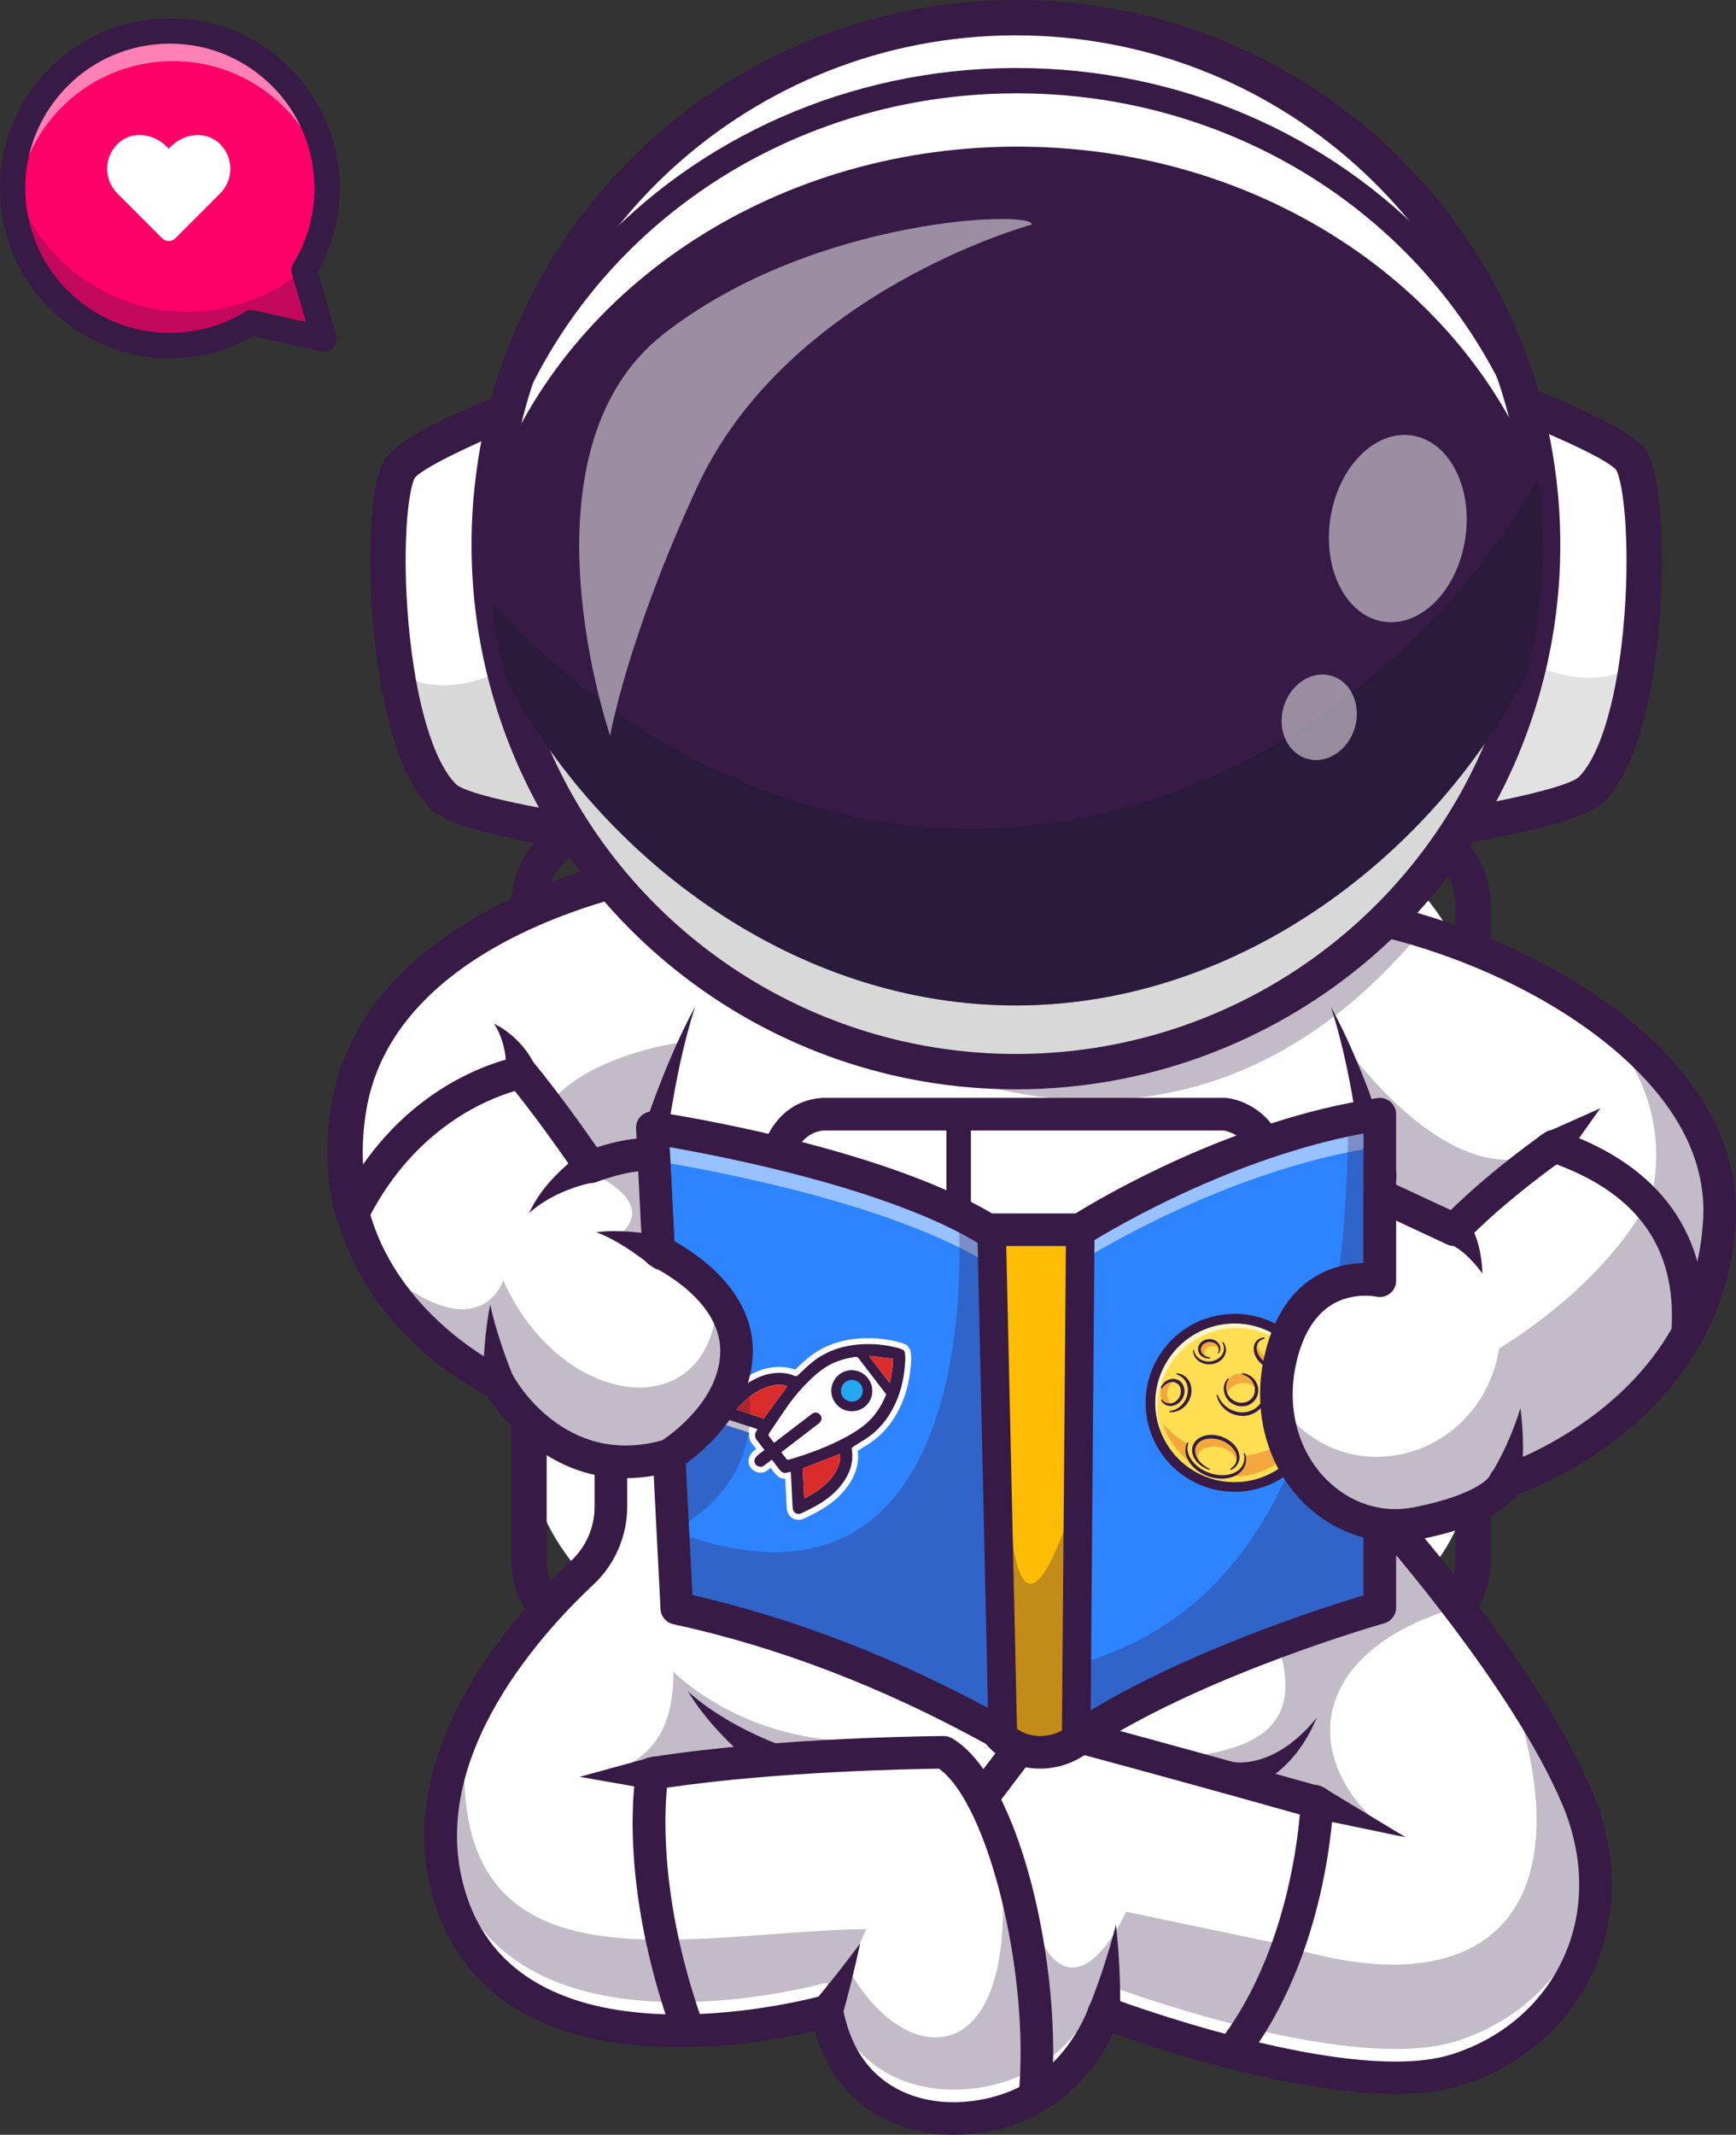 <?xml version="1.0" encoding="UTF-8"?><svg id="Layer_1" xmlns="http://www.w3.org/2000/svg" viewBox="0 0 1000 1229.07"><rect x="0" y="0" width="1000" height="1229.07" fill="#333333" stroke="none"/><defs><style>.cls-1{opacity:.7;}.cls-2{fill:#ffde52;}.cls-2,.cls-3,.cls-4,.cls-5,.cls-6,.cls-7,.cls-8,.cls-9,.cls-10,.cls-11,.cls-12,.cls-13,.cls-14{stroke-width:0px;}.cls-15{opacity:.5;}.cls-3{fill:#febc04;}.cls-16{opacity:.35;}.cls-4{fill:#ff0068;}.cls-5{fill:#371a45;}.cls-6{fill:#db2c2c;}.cls-7{fill:#fff;}.cls-17{opacity:.3;}.cls-8{fill:#e2e2e2;}.cls-9{fill:#2e83ff;}.cls-10{fill:#22a7f0;}.cls-11{fill:#111a28;}.cls-12{fill:#99a4c4;}.cls-13{fill:#d8d8d8;}.cls-14{fill:#f2a83d;}</style></defs><rect class="cls-7" x="304.75" y="476.36" width="543.71" height="466.41" rx="107.25" ry="107.25"/><path class="cls-5" d="M804.04,952.94h-454.86c-30.11,0-54.6-24.5-54.6-54.6v-377.56c0-30.11,24.49-54.6,54.6-54.6h454.86c30.11,0,54.6,24.49,54.6,54.6v377.56c0,30.11-24.49,54.6-54.6,54.6ZM349.17,486.53c-18.88,0-34.25,15.36-34.25,34.25v377.56c0,18.88,15.36,34.25,34.25,34.25h454.86c18.88,0,34.25-15.36,34.25-34.25v-377.56c0-18.88-15.36-34.25-34.25-34.25h-454.86Z"/><path class="cls-7" d="M839.43,1191.61c-63.39,20.35-203.47-32.87-203.47-32.87,0,0-12.11,38.34-50.66,54-38.55,15.66-97.24,7.82-108.98-54.77,0,0-172.93,49.3-214.41-57.92-14.53-37.54-7.84-74.42,7.02-106.49,17.98-38.97,47.99-70.83,66.56-88.18,10.52-9.81,16.41-23.57,16.41-37.94v-35.61l450.05,46.39s33.71,38.1,65.08,84.07v.02c16.11,23.57,31.58,49.18,41.55,72.78,29.46,69.66-5.75,136.17-69.14,156.52Z"/><path class="cls-5" d="M549.78,1229.07c-15.27,0-30.09-3.44-42.57-10.25-18.55-10.13-31.5-27.1-37.84-49.42-15.67,3.64-48.67,10.03-84.91,9.2-67.46-1.5-112.87-27.49-131.31-75.16-34.36-88.82,41.66-172.9,75.93-204.93,8.54-7.97,13.43-19.3,13.43-31.06v-35.62c0-5.19,4.2-9.39,9.39-9.39s9.39,4.2,9.39,9.39v35.62c0,16.95-7.07,33.28-19.39,44.79-31.49,29.42-101.46,106.29-71.24,184.42,37.95,98.08,201.44,52.74,203.09,52.27,2.54-.72,5.27-.35,7.51,1.04,2.25,1.39,3.8,3.66,4.29,6.26,4.07,21.7,14.38,37.21,30.65,46.1,21.93,11.98,48.25,8.74,65.55,1.71,33.78-13.72,45.15-47.82,45.26-48.16.79-2.45,2.56-4.48,4.88-5.59,2.32-1.11,5-1.24,7.4-.33,1.15.44,98.27,36.96,164.39,36.97,12.31,0,23.53-1.26,32.87-4.26,29.2-9.37,51.96-29.08,64.07-55.49,12.31-26.84,12.06-58.24-.71-88.42-28.52-67.41-104.25-153.46-105.01-154.32-3.44-3.89-3.07-9.82.81-13.26,3.88-3.43,9.82-3.07,13.25.81,3.19,3.61,78.52,89.2,108.24,159.45,14.85,35.09,15.02,71.87.49,103.56-14.34,31.26-41.12,54.54-75.4,65.55-57.19,18.35-169.07-18.52-201.1-29.9-6.41,13.47-21.85,38.4-52.37,50.79-12.54,5.09-25.96,7.62-39.06,7.62Z"/><path class="cls-5" d="M709.43,1191.05c-2.02,0-4.05-.65-5.77-1.99-4.09-3.19-4.82-9.09-1.63-13.18,36.5-46.8,44.89-110,46.73-131.19-78.49-22.06-130.75-36.01-147.78-40.51l-27.75,36.5c-3.14,4.13-9.03,4.93-13.16,1.79-4.13-3.14-4.93-9.03-1.79-13.16l31.55-41.5c2.29-3.02,6.17-4.37,9.85-3.4.59.15,60.46,15.8,161.51,44.26,4.15,1.17,6.97,5.01,6.84,9.32-.11,3.56-3.18,87.88-51.18,149.44-1.85,2.37-4.62,3.62-7.41,3.62Z"/><path class="cls-5" d="M762.07,1028.98l47.62,28.82-54.5-11.34c-5.15-1.07-8.46-6.12-7.39-11.27,1.07-5.15,6.12-8.46,11.27-7.39,1.07.22,2.1.64,2.99,1.18Z"/><path class="cls-7" d="M990.46,702.52c-1.03,18.71-5.07,35.38-11.13,50.1-2.16,5.24-4.55,10.24-7.18,15l-684.86-38.03-83.98-31.18c-4.67-17.54-6.15-37.61-2.44-60.34,18.01-110.6,174.9-136.19,174.9-136.19l341.54,20.8c50.64-5.54,130.79,15.38,191.22,54.37t.05.02c48.76,31.48,84.68,74.75,81.89,125.44Z"/><path class="cls-5" d="M972.77,768.76l-.69-.04-685.03-38.04-.15-.06-84.51-31.37-.15-.55c-5.1-19.13-5.93-39.59-2.46-60.79,9.38-57.6,56.73-91.81,94.8-110.38,41.14-20.06,80.61-26.65,81-26.72l.12-.02h.12s341.54,20.81,341.54,20.81c52.95-5.81,133.53,17.06,191.51,54.39h0l.27.17c55.64,35.92,84.9,80.82,82.39,126.42-.98,17.79-4.75,34.77-11.21,50.45-2.16,5.25-4.6,10.33-7.24,15.12l-.33.6ZM287.51,728.51l684.01,37.99c2.47-4.54,4.76-9.34,6.8-14.29,6.36-15.46,10.08-32.2,11.05-49.74l1.09.06-1.09-.06c2.46-44.7-26.34-88.83-81.12-124.28h-.13l-.27-.25c-57.61-37.15-137.68-59.93-190.42-54.15l-341.6-20.79c-2.42.41-40.58,7.14-80.32,26.53-37.59,18.34-84.33,52.09-93.56,108.74-3.38,20.7-2.61,40.66,2.28,59.33l83.29,30.92Z"/><g class="cls-17"><path class="cls-5" d="M471.51,581.85s190.94,142.22,347.52-45.81l-38.28-14.23"/></g><path class="cls-5" d="M363.02,674.14c2.45-8.35,5.06-16.34,7.8-24.41,2.75-8.04,5.64-16.01,8.68-23.92,3.06-7.91,6.31-15.73,9.72-23.46,3.48-7.71,7.18-15.31,11.19-22.7-5.17,16.01-8.84,32.32-11.88,48.72-1.49,8.21-2.84,16.43-4.02,24.67-1.17,8.21-2.25,16.55-3.05,24.63v.06c-.52,5.18-5.14,8.97-10.32,8.46-5.19-.51-8.97-5.13-8.46-10.32.06-.58.18-1.19.34-1.73Z"/><path class="cls-5" d="M785.6,677.67c-.8-8.08-1.87-16.42-3.05-24.63-1.19-8.24-2.53-16.46-4.02-24.67-3.04-16.4-6.71-32.71-11.88-48.72,4.01,7.39,7.72,14.98,11.19,22.7,3.42,7.73,6.67,15.56,9.72,23.46,3.04,7.91,5.93,15.89,8.68,23.92,2.75,8.07,5.35,16.06,7.8,24.41,1.47,5-1.4,10.24-6.4,11.71-5,1.47-10.24-1.4-11.71-6.4-.16-.56-.27-1.12-.33-1.67v-.11Z"/><path class="cls-5" d="M732.54,694.48c-.27,0-.54-.01-.81-.03-5.17-.44-9-4.99-8.55-10.16,2.39-27.88-13.84-32.65-18.27-33.42h-230.51c-19.56,1.9-19.97,29.37-19.98,30.55-.03,5.16-4.23,9.34-9.39,9.34h-.03c-5.17-.02-9.36-4.2-9.36-9.37,0-15.99,7.86-46.86,37.59-49.27.25-.02.51-.03.76-.03h231.64c.36,0,.72.02,1.07.06,13.63,1.57,38.54,14.83,35.2,53.75-.42,4.89-4.52,8.59-9.35,8.59Z"/><path class="cls-5" d="M972.14,777.02c-1.53,0-3.08-.37-4.52-1.16-4.54-2.5-6.2-8.21-3.7-12.75,10.17-18.49,15.94-39.05,17.16-61.1,1.73-31.24-12.45-61.35-42.13-89.48-59.2-56.1-161.88-86.91-220.63-80.5-5.18.56-9.79-3.16-10.36-8.31-.56-5.16,3.16-9.79,8.31-10.36,62.94-6.88,172.61,25.85,235.59,85.54,33.39,31.65,49.98,67.66,47.96,104.15-1.38,24.89-7.93,48.13-19.46,69.11-1.71,3.11-4.92,4.87-8.24,4.87Z"/><path class="cls-9" d="M794.83,641.48v284.07s-98.74,27.77-166.78,70.29l-1.48.92c-2.07,2.18-4.3,4.04-6.64,5.61-15.4,10.4-35.68,8.17-45.78-5.61-59.68-33.1-121.05-57.12-184.29-70.83l-2.02-39.56-.23-4.67-2.28-44.86-9.56-187.53s117.31,17.3,184.86,53.97c2.84,1.53,5.59,3.12,8.24,4.72h53.41s71.91-46.25,154.41-63.27c6.01-1.24,12.07-2.35,18.15-3.24Z"/><g class="cls-15"><path class="cls-7" d="M776.68,646.79c-82.5,17.02-154.41,63.27-154.41,63.27h-53.41c-2.65-1.6-5.4-3.19-8.24-4.72-67.54-36.67-184.86-53.97-184.86-53.97l.86,16.94c14.01,2.18,120.3,19.53,183.3,53.74,2.84,1.53,5.59,3.12,8.24,4.72h53.41s71.91-46.25,154.41-63.27c6.01-1.24,12.07-2.35,18.15-3.24v267.57c.45-.13.69-.2.69-.2v-284.07c-6.08.89-12.14,2-18.15,3.24Z"/></g><path class="cls-12" d="M756.58,812.67c-.19,1.78-.5,3.56-.91,5.32-.94,4.06-2.46,8.05-4.58,11.88-12.26,22.06-40.08,30.01-62.14,17.75-17.57-9.76-26.18-29.39-22.78-48.12.87-4.79,2.53-9.53,5.03-14.02,1.17-2.09,2.47-4.06,3.9-5.9,3.35-4.31,7.37-7.89,11.83-10.67,1.02-.64,2.07-1.24,3.14-1.79,5.74-2.98,12.07-4.72,18.54-5.08.06,0,.12,0,.17,0,.4-.02.79-.04,1.19-.05.79-.02,1.58-.02,2.37,0,5.37.14,10.76,1.22,15.95,3.33,1.71.69,3.4,1.5,5.06,2.42.36.2.71.4,1.06.61.21.12.42.25.63.38,2.52,1.54,4.84,3.29,6.96,5.22,10.85,9.89,16.17,24.39,14.6,38.72Z"/><path class="cls-2" d="M756.58,812.67c-.19,1.78-.5,3.56-.91,5.32-.94,4.06-2.46,8.05-4.58,11.88-12.26,22.06-40.08,30.01-62.14,17.75-17.57-9.76-26.18-29.39-22.78-48.12.87-4.79,2.53-9.53,5.03-14.02,1.17-2.09,2.47-4.06,3.9-5.9,3.35-4.31,7.37-7.89,11.83-10.67,1.02-.64,2.07-1.24,3.14-1.79,5.74-2.98,12.07-4.72,18.54-5.08.06,0,.12,0,.17,0,.4-.02.79-.04,1.19-.05.79-.02,1.58-.02,2.37,0,5.37.14,10.76,1.22,15.95,3.33,1.71.69,3.4,1.5,5.06,2.42.36.2.71.4,1.06.61.21.12.42.25.63.38,2.52,1.54,4.84,3.29,6.96,5.22,10.85,9.89,16.17,24.39,14.6,38.72Z"/><path class="cls-14" d="M752.42,819.7c-.86,2.75-2.02,5.46-3.48,8.09-11.6,20.87-37.92,28.39-58.8,16.79-10.09-5.6-17.05-14.65-20.25-24.85,4.04,4.58,8.91,8.56,14.55,11.69,23.03,12.8,51.27,7.3,67.97-11.72Z"/><path class="cls-14" d="M696.58,772.01c-3.07.13-5.49,2.35-5.41,4.97s2.64,4.64,5.71,4.52c3.07-.13,5.49-2.35,5.41-4.97-.08-2.62-2.64-4.64-5.71-4.52Z"/><path class="cls-2" d="M696.51,775.3c-2.11.93-3.18,3.04-2.38,4.73.8,1.69,3.16,2.3,5.28,1.38,2.11-.93,3.18-3.04,2.38-4.73-.8-1.69-3.16-2.3-5.28-1.38Z"/><g class="cls-1"><path class="cls-7" d="M667.43,802.14c.87-4.79,2.53-9.53,5.03-14.02,1.17-2.09,2.47-4.06,3.9-5.9,3.35-4.31,7.37-7.89,11.83-10.67,1.02-.64,2.07-1.24,3.14-1.79,5.74-2.98,12.07-4.72,18.54-5.08.06,0,.12,0,.17,0,.4-.02.79-.04,1.19-.05.79-.02,1.58-.02,2.37,0,5.37.14,10.76,1.22,15.95,3.33,1.71.69,3.4,1.5,5.06,2.42.36.2.71.4,1.06.61.21.12.42.25.63.38,2.52,1.54,4.84,3.29,6.96,5.22,4.07,3.71,7.35,8.06,9.79,12.81-2.52-5.78-6.24-11.07-11.05-15.45-2.11-1.93-4.43-3.68-6.96-5.22-.21-.13-.41-.26-.63-.38-.35-.21-.7-.41-1.06-.61-1.65-.92-3.35-1.73-5.06-2.42-5.18-2.11-10.58-3.19-15.95-3.33-.79-.02-1.58-.02-2.37,0-.4,0-.79.03-1.19.05-.06,0-.11,0-.17,0-6.47.36-12.79,2.1-18.54,5.08-1.07.55-2.11,1.15-3.14,1.79-4.46,2.78-8.48,6.36-11.83,10.67-1.43,1.84-2.73,3.8-3.9,5.9-2.5,4.5-4.15,9.23-5.03,14.02-1.81,9.98-.22,20.21,4.33,29.08-3.58-8.22-4.72-17.43-3.08-26.43Z"/></g><path class="cls-5" d="M696.9,782.03c-2.41.36-5.28-.78-6.4-3.37-.56-1.27-.48-2.78.08-4.04.59-1.26,1.62-2.23,2.79-2.84,2.36-1.21,5.35-1.07,7.47.53,1.05.78,1.86,1.95,2.09,3.25.23,1.3-.12,2.65-.9,3.62-.08.11-.24.14-.36.05-.1-.07-.12-.22-.07-.32,1.08-2.02.23-4.43-1.56-5.46-1.74-1.09-4.11-1.13-5.89-.17-1.82.91-2.92,2.97-2.27,4.85.62,1.89,2.77,3.16,4.98,3.28.17,0,.31.16.3.33,0,.15-.13.28-.27.3Z"/><path class="cls-5" d="M704.63,772.77c.86,1,1.4,2.31,1.56,3.67.14,1.37-.17,2.78-.78,4.02-1.25,2.51-3.77,4.16-6.41,4.77-2.64.6-5.54.25-7.86-1.21-1.15-.72-2.17-1.67-2.86-2.83-.67-1.17-1.05-2.52-.97-3.83,0-.14.13-.25.27-.24.12,0,.22.1.24.22.31,2.44,1.94,4.43,4.02,5.48,2.07,1.06,4.54,1.31,6.79.76,2.24-.54,4.33-1.88,5.48-3.84,1.19-1.93,1.23-4.52.01-6.62-.09-.15-.04-.34.11-.43.13-.08.3-.04.4.07Z"/><path class="cls-5" d="M678.13,790.66c2.77.19,5.4,1.98,6.82,4.49,1.43,2.51,1.7,5.55,1.05,8.3-.7,2.74-2.22,5.27-4.41,7.03-2.16,1.77-4.98,2.79-7.7,2.51-.17-.02-.3-.17-.28-.35.02-.15.14-.27.28-.28,2.52-.3,4.82-1.48,6.56-3.17,1.72-1.71,3.03-3.86,3.51-6.22.56-2.32.38-4.82-.65-6.95-.99-2.13-2.92-3.84-5.32-4.58-.21-.06-.33-.29-.26-.5.06-.18.23-.29.41-.28Z"/><path class="cls-14" d="M668.66,800.36c-.81,4.02,1.39,7.88,4.92,8.62,3.53.74,7.05-1.92,7.86-5.95.81-4.02-1.39-7.88-4.92-8.62s-7.05,1.92-7.86,5.95Z"/><path class="cls-2" d="M674.93,808.5c2.32.03,4.69-1.55,5.9-4.21,1.61-3.54.58-7.65-2.31-9.18-.41-.22-.83-.37-1.26-.46-1.71.7-3.23,2.15-4.16,4.18-1.64,3.59-.8,7.72,1.84,9.67Z"/><path class="cls-5" d="M668.73,798.84c.56-1.45,1.58-2.73,2.89-3.67,1.33-.9,2.99-1.44,4.7-1.3.84.08,1.69.37,2.46.74.76.41,1.44.98,1.99,1.66,1.07,1.36,1.61,3.08,1.57,4.76-.11,3.35-2.13,6.52-5.18,7.84-1.51.64-3.26.84-4.83.33-1.56-.52-2.88-1.67-3.51-3.09-.08-.16,0-.35.15-.42.14-.07.31-.02.4.11,1.64,2.36,4.81,2.81,7.06,1.52,2.27-1.23,3.86-3.76,3.82-6.31,0-1.25-.33-2.51-1.07-3.48-.37-.48-.83-.88-1.35-1.18-.25-.18-.56-.23-.84-.34-.29-.1-.56-.24-.87-.27-2.48-.41-5.18,1.13-6.68,3.48-.12.18-.36.24-.55.12-.16-.1-.22-.3-.16-.48Z"/><path class="cls-5" d="M729.35,799.64c.7,3.54-.26,7.43-2.57,10.37-2.31,2.94-5.92,4.79-9.63,5.14-3.72.31-7.51-.76-10.48-2.94-1.47-1.1-2.75-2.44-3.77-3.94-.97-1.53-1.71-3.21-2.05-4.96-.03-.17.08-.34.25-.37.15-.03.31.06.36.2,1.21,3.19,3.42,5.88,6.19,7.65,2.78,1.73,6.08,2.66,9.3,2.27,3.21-.28,6.28-1.8,8.4-4.24,1.08-1.2,1.91-2.63,2.43-4.18.56-1.55.83-3.22.79-4.91,0-.22.17-.4.39-.4.19,0,.36.13.4.32Z"/><ellipse class="cls-14" cx="714.48" cy="800.02" rx="8.92" ry="9.16" transform="translate(-190.01 223.47) rotate(-15.72)"/><path class="cls-2" d="M706.62,802.85c.85,3.13,3.67,5.64,7.35,6.14,4.9.67,9.49-2.45,10.24-6.98.11-.64.13-1.27.08-1.89-1.49-2-3.84-3.43-6.65-3.82-4.98-.68-9.67,2.19-11.02,6.55Z"/><path class="cls-5" d="M715.95,790.61c2.05.21,4.03,1.16,5.61,2.57,1.55,1.45,2.68,3.39,3.09,5.53.13.53.12,1.08.12,1.63-.02.55.05,1.1-.09,1.64-.18,1.08-.54,2.15-1.11,3.1-1.12,1.91-2.93,3.43-5.05,4.11-4.23,1.4-9.12-.27-11.61-3.8-1.26-1.73-2-3.86-1.96-5.99.07-2.11.85-4.21,2.29-5.7.12-.13.32-.13.45-.01.12.11.13.29.04.42-2.25,3.13-1.82,7.5.54,10.22,2.27,2.79,6.26,4.08,9.57,2.87,1.64-.56,3.08-1.68,3.98-3.16.46-.73.75-1.56.92-2.42.12-.42.05-.87.08-1.3,0-.44.07-.88-.01-1.32-.45-3.54-3.34-6.68-7.01-7.63-.21-.05-.34-.27-.28-.48.05-.19.23-.31.42-.29Z"/><path class="cls-2" d="M705.39,825.93c5.57,2.27,9.68,6.05,11.2,10.29.9,2.51.92,5.11-.12,7.46-2.82,6.33-12.3,8.54-21.18,4.94-3.52-1.43-6.42-3.55-8.46-5.99-3.11-3.72-4.31-7.94-2.61-11.76.94-2.11,2.62-3.76,4.77-4.89,0,0,6.46-4.11,16.41-.05Z"/><path class="cls-5" d="M684.57,831.03c-1.56,4.16.51,8.55,3.46,11.56,2.96,3.1,6.95,5.18,11.14,6.15,4.16,1.01,8.72.81,12.47-1.12,1.86-.97,3.42-2.48,4.31-4.39.88-1.9,1.11-4.16.55-6.25-.05-.17.05-.34.22-.39.15-.04.32.04.38.18.91,2.18.86,4.69.06,6.97-.85,2.27-2.61,4.15-4.66,5.38-4.19,2.49-9.25,2.64-13.8,1.68-4.56-1.08-8.89-3.4-12.04-6.94-1.53-1.78-2.81-3.84-3.46-6.16-.61-2.31-.47-4.89.66-6.98.1-.19.34-.27.53-.17.18.09.25.31.19.49Z"/><ellipse class="cls-14" cx="700.34" cy="837.2" rx="9.58" ry="13.18" transform="translate(-288.13 1300.12) rotate(-75.18)"/><ellipse class="cls-2" cx="700.97" cy="840.06" rx="7.05" ry="11.17" transform="translate(-249.53 1381.91) rotate(-79.84)"/><path class="cls-5" d="M708.81,845.5c2.04-1.21,3.49-3.24,3.62-5.47.22-2.22-.79-4.43-2.24-6.16-2.95-3.51-7.63-5.58-12.21-5.68-2.28-.04-4.63.39-6.47,1.6-1.86,1.17-3.06,3.17-3.1,5.35-.07,2.2,1.04,4.39,2.53,6.17,1.5,1.82,3.51,3.21,5.68,4.28.16.07.23.26.15.42-.07.15-.24.21-.39.17-2.37-.82-4.6-2.15-6.42-3.97-1.76-1.84-3.19-4.26-3.28-7.04-.16-2.79,1.45-5.54,3.74-7.01,2.28-1.54,4.99-2.07,7.6-2.07,2.63.05,5.2.72,7.54,1.83,2.33,1.12,4.52,2.68,6.1,4.8,1.57,2.08,2.66,4.76,2.25,7.49-.41,2.72-2.36,4.99-4.72,5.99h-.01c-.2.09-.43,0-.52-.2-.08-.18,0-.39.16-.49Z"/><path class="cls-5" d="M711.19,761.97c.39,0,.77,0,1.15.01,5.36.14,10.77,1.22,15.95,3.33,1.71.69,3.4,1.5,5.06,2.42.36.2.71.4,1.06.61.21.12.42.25.62.38,15.47,9.46,23.43,26.83,21.56,43.95-.19,1.78-.5,3.56-.91,5.32-.94,4.06-2.46,8.06-4.58,11.88-8.35,15.03-23.93,23.51-39.99,23.51-7.51,0-15.12-1.85-22.15-5.76-17.56-9.76-26.18-29.39-22.77-48.12.87-4.79,2.53-9.53,5.03-14.02,3.9-7.02,9.37-12.6,15.73-16.57,1.02-.64,2.07-1.24,3.14-1.79,5.75-2.98,12.07-4.72,18.54-5.08.06,0,.11,0,.17-.01.4-.02.79-.04,1.19-.05.4-.01.81-.02,1.21-.02M711.19,756.43c-.45,0-.91,0-1.36.02-.44.01-.89.03-1.34.05h-.02s-.11,0-.11,0c-7.24.41-14.43,2.37-20.83,5.69-1.21.63-2.39,1.3-3.53,2.01-7.31,4.55-13.41,10.98-17.63,18.57-2.74,4.93-4.63,10.22-5.63,15.72-3.93,21.6,6.33,43.28,25.53,53.95,7.6,4.22,16.2,6.46,24.85,6.46,18.62,0,35.79-10.1,44.83-26.36,2.33-4.19,4.06-8.67,5.14-13.32.46-1.98.8-3.99,1.02-5.97,2.15-19.64-7.34-38.98-24.17-49.28-.21-.13-.46-.28-.71-.43-.36-.21-.75-.44-1.15-.66-1.84-1.03-3.75-1.94-5.69-2.72-5.7-2.32-11.72-3.57-17.88-3.73-.43-.01-.86-.02-1.29-.02h0Z"/><ellipse class="cls-14" cx="732.54" cy="778.97" rx="7.57" ry="10.42" transform="translate(-316.21 987.62) rotate(-58.01)"/><ellipse class="cls-2" cx="732.82" cy="776.8" rx="5.64" ry="8.94" transform="translate(-293.7 1071.24) rotate(-62.67)"/><path class="cls-5" d="M728.1,770.81c-1.8.47-3.31,1.65-3.88,3.26-.65,1.58-.4,3.43.3,5.04,1.39,3.26,4.4,5.88,7.78,7,1.68.56,3.51.78,5.13.31,1.62-.43,2.93-1.6,3.47-3.17.56-1.59.26-3.46-.42-5.14-.68-1.71-1.85-3.23-3.21-4.56-.13-.12-.13-.32-.01-.45.11-.12.29-.13.41-.04,1.63,1.15,3.02,2.68,4,4.49.92,1.82,1.47,4.01.88,6.2-.52,2.21-2.45,3.97-4.58,4.56-2.13.65-4.34.42-6.34-.2-2.01-.66-3.81-1.79-5.34-3.19-1.51-1.41-2.82-3.13-3.52-5.14-.7-1.97-.89-4.3.09-6.32.99-2,3.05-3.27,5.09-3.44h.01c.22-.02.41.14.43.36.02.19-.11.37-.29.41Z"/><path class="cls-2" d="M734.41,824.91c.67,1.71,1.92,3.02,3.46,3.83,2.8,1.46,6.04.75,8.99-1.41,1.94-1.42,3.68-3.51,4.92-6.09,3.14-6.53,1.92-13.79-2.72-16.21-1.73-.9-3.68-1.01-5.62-.45-3.27.94-6.32,3.86-8.29,7.96,0,0-3.32,5.8-.74,12.38Z"/><path class="cls-5" d="M738.06,828.39c2.64,1.1,5.5.2,7.71-1.41,2.24-1.62,4.03-3.87,5.16-6.43,1.24-2.51,1.8-5.34,1.64-8.1-.17-2.74-1.27-5.54-3.65-7.14-.15-.1-.19-.29-.09-.44.08-.13.25-.17.38-.12,1.45.59,2.66,1.74,3.52,3.06.84,1.35,1.33,2.9,1.57,4.45.45,3.14-.2,6.33-1.45,9.18-1.33,2.81-3.36,5.4-6.07,7.06-1.35.81-2.86,1.44-4.47,1.63-1.6.16-3.29-.16-4.61-1.04-.18-.12-.24-.36-.12-.55.1-.16.31-.22.48-.15Z"/><ellipse class="cls-14" cx="743.41" cy="816.88" rx="9.96" ry="7.24" transform="translate(-266.49 1264.15) rotate(-71.58)"/><ellipse class="cls-2" cx="745.49" cy="816.64" rx="8.55" ry="5.39" transform="translate(-224.98 1346.6) rotate(-76.25)"/><path class="cls-5" d="M749.98,810.92c-.84-1.56-2.28-2.68-3.9-2.85-1.6-.24-3.26.4-4.59,1.41-2.71,2.02-4.46,5.4-4.74,8.77-.14,1.68.06,3.42.85,4.82.76,1.4,2.12,2.34,3.69,2.5,1.59.17,3.26-.52,4.66-1.53,1.44-1.01,2.59-2.43,3.53-3.99.09-.15.28-.21.43-.12.14.08.19.25.14.39-.7,1.77-1.8,3.42-3.27,4.74-1.49,1.27-3.41,2.28-5.58,2.23-2.18.01-4.27-1.4-5.3-3.25-1.09-1.84-1.37-3.96-1.25-5.97.16-2.02.81-3.96,1.78-5.7.98-1.73,2.28-3.34,4-4.44,1.68-1.09,3.82-1.8,5.92-1.33,2.09.48,3.74,2.12,4.35,3.98h0c.07.22-.05.44-.25.51-.18.06-.38-.02-.47-.19Z"/><path class="cls-7" d="M459.9,875.02c-3.69,0-6.52-2.89-6.73-6.88-.25-4.57-.47-9.16-.69-13.75l-.15-2.99c-.06,0-.12,0-.19,0-2.97,0-4.74-1.8-5.96-3.37-.74-.95-1.47-1.91-2.22-2.89-.65.49-1.29.98-1.95,1.45-1.19.86-2.56,1.31-3.95,1.31-1.25,0-2.46-.35-3.62-1.05-2.62-1.55-3.87-4.6-3.02-7.41.39-1.37,1.28-2.78,2.43-3.83.56-.51,1.14-.98,1.72-1.43-.36-.47-.72-.94-1.07-1.4l-.2-.27c-.06-.08-.12-.17-.19-.25-2.17-2.3-3.01-4.88-2.47-7.41l-15.41-4.99c-2.53-.85-4.32-2.61-4.94-4.82-.62-2.2-.02-4.6,1.65-6.6,4.01-4.82,9.54-10.93,16.65-15.41,6.49-4.07,12.79-6.05,19.27-6.05.47,0,.95,0,1.43.03,2.9.15,5.44.66,7.74,1.57l1.05-.99c2.12-2.01,4.31-4.1,6.67-6,7.93-6.39,17.32-9.97,28.68-10.95,1.88-.16,3.8-.24,5.69-.24,5.87,0,11.9.79,17.93,2.35.89.22,1.7.55,2.42.84.3.12.61.25.91.36.6.21,1.12.59,1.52,1.09.17.22.76,1,.89,1.16.34.43.57.93.67,1.47.75,3.88.33,7.52-.08,11.05l-.06.52c-1.13,9.96-4.16,18.97-9.02,26.77-3.88,6.26-8.86,11.39-14.78,15.25-1.31.85-2.64,1.67-3.97,2.49-.8.49-1.59.98-2.39,1.48.84,7.97-1.63,15.36-7.52,22.59-3.98,4.86-9.15,8.97-15.79,12.58-2.36,1.28-4.83,2.53-7.56,3.82-1.12.53-2.28.81-3.42.81h0ZM466.38,857.12c3.07-1.89,5.5-3.76,7.59-5.8,3.05-3.01,4.96-5.9,5.98-9.07l-14.05,5.46c.16,3.1.32,6.24.48,9.41ZM469.88,809.81c1.55,0,3.02.53,4.25,1.54,1.66,1.35,2.6,3.32,2.56,5.4-.04,2.14-1.09,4.15-2.89,5.52-3.81,2.93-7.65,5.87-11.49,8.8-2.4,1.84-4.8,3.68-7.21,5.52,13.35-4.09,23.37-8.2,32.27-13.23,4.4-2.49,7.77-4.88,10.59-7.55,3.43-3.26,6.23-7.36,8.54-12.52-.59-.75-1.17-1.52-1.76-2.28l-1.12-1.46c-3.77-4.94-7.52-9.85-11.31-14.76-3.15.45-6.25,1.28-9.31,2.47-4.58,1.77-8.84,4.72-13.83,9.53-4.61,4.42-8.75,9.21-12.32,14.25-3.19,4.49-6.31,9.15-9.32,13.67l-.52.77,6.1-4.67c4.11-3.16,8.22-6.3,12.35-9.45,1.35-1.01,2.87-1.54,4.41-1.54ZM438.64,812.68c2.95-4,5.86-7.97,8.76-11.93-.97.08-1.92.25-2.81.5-5.67,1.56-10.28,4.89-14.34,8.7l8.39,2.73ZM510.59,788.21c.13-1,.24-1.99.31-2.97l-2.85-.34,2.54,3.32Z"/><path class="cls-5" d="M520.96,788.85c.4-3.48.86-7,.17-10.54-.3-.38-.58-.78-.89-1.16-1.01-.36-1.99-.84-3.04-1.1-7.38-1.91-14.87-2.66-22.48-2.01-9.92.86-19.02,3.92-26.84,10.22-2.83,2.27-5.42,4.84-8.06,7.33-.71.68-1.26.96-2.25.5-2.34-1.07-4.87-1.54-7.43-1.67-6.88-.31-13.01,1.91-18.73,5.5-6.2,3.91-11.2,9.13-15.85,14.72-1.98,2.37-1.21,5.01,1.74,6,1.86.61,3.72,1.2,5.59,1.81,4.46,1.44,8.91,2.87,13.36,4.32,0,.14,0,.21-.02.28-.04.09-.08.19-.13.27-1.86,2.39-1.41,4.59.55,6.67.21.23.39.5.58.75,1.02,1.35,2.07,2.71,3.16,4.11-1.48,1.14-2.94,2.12-4.23,3.29-.65.59-1.22,1.45-1.47,2.3-.42,1.38.29,2.78,1.52,3.5,1.3.78,2.64.75,3.84-.12,1.53-1.09,3-2.27,4.56-3.46,1.47,1.94,2.87,3.78,4.27,5.59,1.61,2.07,2.71,2.42,5.2,1.73.45-.14.9-.24,1.44-.37.04.53.08.96.1,1.36.32,6.43.61,12.87.96,19.29.16,3.04,2.56,4.48,5.31,3.17,2.48-1.17,4.96-2.41,7.39-3.73,5.6-3.05,10.7-6.78,14.77-11.75,5.09-6.25,7.91-13.23,6.59-21.47-.06-.32.21-.88.5-1.05,2.5-1.61,5.07-3.12,7.57-4.74,5.65-3.68,10.2-8.47,13.75-14.19,4.83-7.77,7.5-16.3,8.52-25.36ZM439.92,816.68c-5.15-1.68-10.49-3.42-15.97-5.2,5.67-6.02,11.66-11.28,19.74-13.5,3.49-.96,7.52-.88,9.9.09-4.52,6.17-9.05,12.34-13.67,18.61ZM483.23,843.14c-1.31,4.18-3.81,7.58-6.88,10.61-3.82,3.73-8.28,6.5-13.09,9.04-.29-5.91-.59-11.7-.88-17.37,7.28-2.83,14.4-5.59,21.55-8.37.28,1.97-.06,4.06-.7,6.09ZM510.11,803.54c-2.34,5.53-5.42,10.56-9.8,14.73-3.38,3.2-7.22,5.76-11.26,8.04-10.95,6.18-22.69,10.45-34.7,14.05-.59.17-.94.14-1.33-.4-.84-1.19-1.78-2.34-2.66-3.51-.06-.07-.08-.18-.16-.39.31-.25.63-.49.97-.74,6.85-5.26,13.73-10.5,20.58-15.77,1.98-1.5,2.07-4.09.23-5.58-1.28-1.05-2.97-1.03-4.44.08-4.12,3.14-8.23,6.29-12.35,9.45-3.07,2.34-6.11,4.68-9.29,7.12-1.09-1.43-2.15-2.73-3.1-4.1-.16-.25,0-.87.22-1.17,3.65-5.45,7.27-10.92,11.07-16.28,3.76-5.32,8.03-10.23,12.73-14.73,4.41-4.26,9.18-8.02,14.96-10.26,3.7-1.44,7.52-2.42,11.47-2.84.36-.05.88.31,1.13.64,4.01,5.19,7.98,10.38,11.95,15.59,1.19,1.55,2.37,3.13,3.6,4.66.36.46.41.86.17,1.42ZM512.49,796.29c-3.96-5.19-7.83-10.24-11.71-15.32,0-.12.04-.25.06-.38,4.51.54,9.04,1.09,13.61,1.64-.09,4.92-.81,9.43-1.95,14.05Z"/><path class="cls-7" d="M509.94,802.13c-1.23-1.53-2.41-3.11-3.6-4.66-3.97-5.21-7.94-10.4-11.95-15.59-.25-.33-.77-.69-1.13-.64-3.95.42-7.77,1.4-11.47,2.84-5.78,2.24-10.55,6-14.96,10.26-4.7,4.51-8.97,9.42-12.73,14.73-3.8,5.36-7.42,10.83-11.07,16.28-.22.31-.38.92-.22,1.17.95,1.37,2.01,2.68,3.1,4.1,3.19-2.44,6.23-4.78,9.29-7.12,4.11-3.16,8.22-6.3,12.35-9.45,1.48-1.11,3.16-1.13,4.44-.08,1.83,1.49,1.75,4.08-.23,5.58-6.85,5.27-13.73,10.51-20.58,15.77-.33.25-.66.5-.97.74.08.21.1.32.16.39.89,1.17,1.83,2.32,2.66,3.51.39.54.74.57,1.33.4,12-3.6,23.74-7.87,34.7-14.05,4.04-2.28,7.88-4.85,11.26-8.04,4.38-4.17,7.46-9.2,9.8-14.73.24-.56.19-.95-.17-1.42ZM497.91,810.06c-5.24,3.95-12.65,2.98-16.58-2.18-3.96-5.16-2.96-12.56,2.23-16.56,5.09-3.92,12.51-2.91,16.48,2.25,3.93,5.13,2.97,12.64-2.12,16.49Z"/><path class="cls-6" d="M512.49,796.29c-3.97-5.19-7.84-10.24-11.71-15.32.01-.12.04-.25.06-.38,4.51.55,9.04,1.1,13.62,1.64-.09,4.92-.82,9.43-1.96,14.05Z"/><path class="cls-6" d="M453.59,798.07c-4.53,6.16-9.06,12.34-13.67,18.62-5.16-1.69-10.5-3.42-15.98-5.2,5.67-6.03,11.66-11.29,19.74-13.5,3.49-.97,7.52-.88,9.9.09Z"/><path class="cls-6" d="M476.34,853.75c-3.82,3.73-8.27,6.51-13.09,9.04-.29-5.91-.59-11.7-.88-17.37,7.28-2.83,14.39-5.59,21.56-8.38.27,1.98-.07,4.06-.7,6.1-1.31,4.18-3.81,7.57-6.89,10.6Z"/><path class="cls-5" d="M500.04,793.56c-3.97-5.16-11.38-6.17-16.48-2.25-5.19,4-6.19,11.4-2.23,16.56,3.93,5.17,11.34,6.13,16.58,2.18,5.09-3.85,6.05-11.37,2.12-16.49ZM494.38,805.7c-2.65,2.01-6.55,1.48-8.62-1.17-2.14-2.73-1.56-6.75,1.28-8.85,2.65-1.99,6.62-1.41,8.62,1.25,2.08,2.77,1.51,6.66-1.27,8.76Z"/><path class="cls-10" d="M494.38,805.7c-2.65,2.01-6.55,1.48-8.62-1.17-2.13-2.73-1.55-6.74,1.28-8.84,2.65-1.98,6.62-1.41,8.62,1.25,2.08,2.77,1.52,6.67-1.27,8.77Z"/><polygon class="cls-3" points="571.21 707.99 618.09 710.19 623.41 1000.56 605.6 1006.79 586.91 1002.34 574.15 996.76 571.21 707.99"/><g class="cls-17"><path class="cls-5" d="M794.83,643.62v281.93s-100.18,28.17-168.26,71.21c-2.07,2.18-4.3,4.04-6.64,5.61v-43.95c113.09-31.46,155.2-148.21,156.75-313.7l18.15-1.1Z"/></g><path class="cls-5" d="M599.16,1018.27c-.96,0-1.92-.03-2.88-.09-11.28-.73-21.49-5.84-28.35-14.13-59.31-32.71-119.88-55.9-180.06-68.93-4.15-.9-7.18-4.46-7.39-8.7l-14.09-276.63c-.14-2.81.98-5.53,3.06-7.43,2.08-1.89,4.89-2.75,7.69-2.34,5.22.77,127.2,19.1,194.32,58.59h48.11c14.51-8.99,90.53-54.07,173.88-66.42,2.7-.4,5.44.4,7.51,2.18,2.07,1.78,3.26,4.38,3.26,7.11v284.07c0,4.21-2.8,7.9-6.85,9.04-.98.28-98.76,28.06-164.85,69.53-9.09,9.1-21.06,14.16-33.36,14.16ZM398.87,918.33c60.22,13.8,120.69,37.41,179.83,70.22,1.19.66,2.22,1.57,3.02,2.66,3.58,4.88,9.17,7.8,15.76,8.23,8.12.54,16.26-2.81,22.3-9.15.53-.56,1.13-1.05,1.78-1.46,58.94-37.26,139.87-63.1,163.88-70.31v-265.95c-82.63,15.27-157.31,62.83-158.09,63.33-1.51.97-3.28,1.49-5.08,1.49h-53.41c-1.72,0-3.4-.47-4.87-1.36-52.08-31.62-145.88-49.95-178.25-55.56l13.13,257.87Z"/><path class="cls-5" d="M619.93,1006.15s-.04,0-.07,0c-4.54-.04-8.19-3.74-8.15-8.28l2.35-289.94c.04-4.51,3.71-8.15,8.22-8.15.02,0,.04,0,.07,0,4.54.04,8.19,3.74,8.15,8.28l-2.35,289.94c-.04,4.51-3.71,8.15-8.22,8.15Z"/><path class="cls-5" d="M577.66,1006.15c-4.45,0-8.11-3.56-8.21-8.04l-6.46-289.94c-.1-4.54,3.49-8.3,8.03-8.4.06,0,.12,0,.19,0,4.45,0,8.11,3.56,8.21,8.04l6.46,289.94c.1,4.54-3.49,8.3-8.03,8.4-.06,0-.12,0-.19,0Z"/><path class="cls-7" d="M972.15,767.62c-34.51,63.06-105.13,85.34-105.13,85.34,0,0-3.52,14.67-50.78,24.06-39.46,7.84-76.68-22.8-80.64-66.3-.02,0-.02-.02-.02-.02-.8-8.57-.28-17.63,1.74-27,12.33-56.93,57.52-46.37,57.52-46.37v-49.3l42.85,19.96c25.24-25.82,57.52-48.13,57.52-48.13,21.41.02,49.61,21.41,65.57,50.24,9.7,17.47,14.91,37.68,11.39,57.52Z"/><path class="cls-5" d="M803.81,879.35c-13.95,0-27.57-4.57-39.31-13.34-16.77-12.54-27.63-32.24-29.9-54.18h-.1l-.02-1.12c-.82-8.78-.23-17.98,1.76-27.23,4.19-19.34,12.57-33.11,24.93-40.92,13.8-8.73,28.16-7.27,32.57-6.54v-49.7l43.7,20.35c24.94-25.37,56.81-47.49,57.14-47.71l.28-.2h.34c21.9.02,50.5,21.86,66.53,50.81,7.55,13.6,15.68,34.75,11.51,58.24l-.12.33c-32.76,59.86-98.67,83.46-105.23,85.68-1.22,2.99-8.86,15.81-51.42,24.27-4.22.84-8.45,1.25-12.64,1.25ZM736.58,809.63h.02l.09,1c1.98,21.72,12.6,41.27,29.12,53.62,14.77,11.04,32.61,15.2,50.21,11.7,45.63-9.07,49.89-23.12,49.93-23.26l.16-.58.58-.2c.7-.22,70.48-22.85,104.41-84.66,3.99-22.79-3.94-43.36-11.3-56.62-15.58-28.15-43.15-49.42-64.27-49.67-3.23,2.26-33.45,23.62-57.08,47.8l-.54.55-41.99-19.56v48.96l-1.34-.31c-.16-.04-16.84-3.76-32.27,6.02-11.82,7.49-19.87,20.79-23.93,39.51-1.87,8.69-2.48,17.33-1.8,25.69Z"/><path class="cls-5" d="M804.07,887.61c-19.75,0-39.1-8.12-53.7-22.98-20.62-20.98-28.94-51.97-22.24-82.92,4.68-21.59,14.3-37.13,28.6-46.17,10.31-6.52,20.95-8.21,28.71-8.34v-39.17c0-3.21,1.64-6.2,4.34-7.92,2.71-1.72,6.1-1.95,9.01-.59l36.89,17.18c24.62-24.07,52.9-43.69,54.17-44.57,2.45-1.69,5.56-2.12,8.38-1.16,58.5,20.07,87.3,60.64,83.28,117.31-.1,1.35-.48,2.66-1.13,3.84-31.72,57.96-91.29,82.84-106.85,88.51-4.93,7.12-18.44,18.24-55.47,25.59-4.65.92-9.34,1.38-14,1.38ZM786.5,745.97c-5.15,0-12.77.97-19.94,5.58-9.78,6.28-16.53,17.77-20.08,34.14-5.36,24.74,1.1,49.33,17.27,65.78,13.81,14.04,32.27,20,50.65,16.35,35.88-7.13,43.05-16.88,43.77-18,.98-2.75,3.2-4.91,6.02-5.8.65-.21,66.15-21.6,98.72-79.1,2.58-46.01-19.12-76.99-66.26-94.55-9.2,6.66-33.01,24.51-52.26,44.2-2.79,2.85-7.07,3.63-10.68,1.95l-29.49-13.74v34.57c0,2.87-1.31,5.58-3.55,7.36-2.25,1.78-5.19,2.44-7.97,1.79-.03,0-2.46-.52-6.19-.52ZM857.89,850.75s0,.01,0,.02c0,0,0-.01,0-.02ZM857.9,850.74s0,.01,0,.01c0,0,0-.01,0-.01ZM857.9,850.72s0,0,0,.01c0,0,0,0,0-.01ZM972.15,767.62h.02-.02Z"/><path class="cls-5" d="M889.25,652.59l32.6-14.52-20.71,29.06c-3.12,4.38-9.2,5.4-13.58,2.28-4.38-3.12-5.4-9.2-2.28-13.58,1.04-1.46,2.44-2.56,3.97-3.24Z"/><path class="cls-5" d="M841.98,699.65c1.13.73,1.24.97,1.71,1.4.38.39.69.75,1.02,1.13.59.73,1.13,1.45,1.59,2.16.95,1.43,1.71,2.84,2.38,4.25,1.34,2.82,2.27,5.61,2.99,8.38.75,2.76,1.21,5.51,1.61,8.21l.43,4.05.24,4.01-2.42-3.14-2.53-2.99c-1.76-1.91-3.51-3.74-5.4-5.34-1.85-1.61-3.79-3.05-5.72-4.13-.96-.54-1.92-1-2.83-1.31-.46-.16-.88-.27-1.28-.34-.18-.01-.37-.04-.51-.02-.05.07-.47-.05.1.38-4.61-2.38-6.42-8.04-4.04-12.65s8.04-6.42,12.65-4.04Z"/><path class="cls-5" d="M858.21,849.7c.84-1.18,1.78-2.81,2.64-4.28.87-1.52,1.73-3.07,2.55-4.64,1.66-3.14,3.25-6.35,4.72-9.64,2.98-6.56,5.55-13.37,7.69-20.44.98,7.31,1.5,14.8,1.5,22.36.02,3.78-.09,7.58-.32,11.41-.11,1.91-.26,3.83-.44,5.76-.21,1.97-.37,3.78-.75,6l-.13.75c-.91,5.28-5.93,8.83-11.22,7.92-5.28-.91-8.83-5.93-7.92-11.22.25-1.47.85-2.84,1.66-3.98Z"/><path class="cls-7" d="M424.29,777.65c0,36.76-38.92,60.26-38.92,60.26-65.52,19.18-98.09-41.48-98.09-41.48,0,0-41.69-19.06-67.85-60.99-6.74-10.8-12.44-23.12-16.13-37.02,30.85-61.09,80.1-77.12,96.72-80.9,19.23,23.34,40.12,54.26,40.12,54.26,25.05-9.23,36.41-6.81,36.41-6.81l2.82,55.55s17.94,8.12,31.15,23.41c7.68,8.9,13.76,20.21,13.76,33.74Z"/><path class="cls-5" d="M360.45,851.05c-46.36,0-73.08-36.85-79.77-47.4-13.2-6.72-69.38-38.66-86.45-102.82-.59-2.23-.35-4.59.69-6.65,32.13-63.63,82.75-81.22,103.02-85.83,3.46-.78,7.07.45,9.33,3.19,14.41,17.49,29.5,38.82,36.57,49.02,21.63-6.92,32.54-5.24,34.67-4.79,4.16.89,7.21,4.46,7.42,8.71l2.54,50.14c12.96,7.16,45.2,28.44,45.2,63.02,0,41.59-41.69,67.23-43.46,68.3-.69.42-1.44.74-2.21.97-9.85,2.88-19.04,4.13-27.56,4.13ZM385.37,837.91h.02-.02ZM213.35,699.44c18,60.47,77.23,88.17,77.84,88.45,1.86.85,3.4,2.29,4.37,4.1,1.18,2.16,29.52,52.89,85.9,37.27,5.53-3.68,33.44-23.64,33.44-51.61,0-30.2-39.02-48.42-39.41-48.6-3.18-1.46-5.31-4.57-5.49-8.07l-2.36-46.61c-5.17.57-13.18,2.14-24.24,6.21-4.05,1.49-8.61.03-11.03-3.55-.19-.29-18.21-26.89-35.82-48.9-17.84,5.25-57,21.97-83.2,71.31Z"/><path class="cls-5" d="M290.73,618.81c.97-4.22.89-9.27-.15-14.36-.52-2.55-1.26-5.12-2.24-7.65-.98-2.53-2.17-5.01-3.74-7.37,2.59,1.16,5.08,2.73,7.45,4.49,2.37,1.77,4.62,3.76,6.74,5.97,4.22,4.43,7.99,9.75,10.54,16.32l-18.6,2.6Z"/><path class="cls-5" d="M203.3,708.59c-4.5,0-8.62-3.01-9.83-7.56-5.43-20.38-6.32-42.11-2.65-64.59,7.92-48.62,42.42-89.11,99.79-117.08,42.33-20.64,81.86-27.24,83.52-27.52,5.55-.91,10.78,2.86,11.68,8.41.91,5.55-2.86,10.78-8.41,11.68-1.49.25-149.89,25.78-166.5,127.78-3.2,19.63-2.45,38.5,2.23,56.08,1.45,5.43-1.78,11.01-7.21,12.45-.88.23-1.76.35-2.63.35Z"/><path class="cls-5" d="M343.53,680.53c-.55.01-1.5.2-2.3.36-.84.16-1.68.36-2.53.56-1.7.4-3.4.88-5.11,1.39-3.41,1.04-6.78,2.3-10.1,3.76-3.34,1.44-6.56,3.16-9.71,5.1-3.19,1.92-6.12,4.22-9.03,6.72,1.64-3.42,3.49-6.89,5.76-10.09,2.23-3.23,4.7-6.37,7.43-9.3,2.71-2.95,5.61-5.77,8.69-8.43,1.55-1.32,3.13-2.62,4.78-3.87.82-.62,1.66-1.25,2.53-1.85.9-.63,1.67-1.18,2.85-1.86l6.76,17.52Z"/><path class="cls-5" d="M375.38,729c-2.16-1.86-4.76-3.79-7.24-5.6-2.53-1.83-5.11-3.59-7.76-5.28-5.31-3.35-10.8-6.44-16.89-8.66,6.43-.91,13.16-.77,19.8-.27,3.33.26,6.65.64,9.98,1.09,3.37.48,6.57.96,10.12,1.73l.42.09c5.26,1.14,8.59,6.33,7.44,11.59-1.15,5.26-6.33,8.59-11.59,7.44-1.62-.35-3.1-1.12-4.28-2.13Z"/><path class="cls-5" d="M278.07,798.23c.01-4.15.17-8.03.35-12.02.2-3.96.46-7.91.79-11.84.67-7.86,1.63-15.71,3.16-23.34,1.6,7.61,3.76,14.98,6.17,22.26,1.21,3.64,2.48,7.24,3.81,10.82,1.33,3.55,2.72,7.18,4.15,10.52l-18.43,3.6Z"/><path class="cls-7" d="M867.4,228.98s65.6,24.38,72.41,36.45c12.62,22.38,11.18,154.4-23.09,189.05-13.42,13.57-112.56,26.82-112.56,26.82l63.24-252.31Z"/><path class="cls-8" d="M804.16,481.3s99.14-13.26,112.55-26.83c13.37-13.51,21.76-41.9,26.23-72.79-1.09,1-35.94,31.48-106.26-29.55-.04-.04-.09-.07-.13-.11l-32.39,129.27Z"/><polygon class="cls-13" points="584.63 368.64 584.64 369.77 583.92 369.22 584.63 368.64"/><polygon class="cls-13" points="583.92 369.22 583.21 369.78 583.2 368.65 583.92 369.22"/><path class="cls-7" d="M368.54,484.18s-99.31-11.94-112.9-25.33c-13.55-13.34-22.31-41.6-27.19-72.43l-.02-.02c-7.63-48.12-5.89-102.52,1.62-116.26,6.64-12.16,71.92-37.41,71.92-37.41l32.46,122.63,34.1,128.82Z"/><path class="cls-13" d="M368.54,484.18s-99.31-11.94-112.9-25.33c-13.55-13.34-22.31-41.6-27.19-72.43,1.1.98,36.35,31,105.86-30.95.04-.04.09-.07.13-.11l34.1,128.82Z"/><path class="cls-5" d="M804.16,491.47c-2.88,0-5.64-1.22-7.59-3.4-2.25-2.52-3.1-5.98-2.28-9.25l63.24-252.31c.7-2.81,2.57-5.18,5.13-6.53,2.56-1.35,5.57-1.54,8.29-.54,25.8,9.59,70.22,27.66,77.73,40.99,8.85,15.7,10,60.61,7.32,95.7-2.26,29.59-9.43,82.64-32.03,105.5-14.31,14.48-87.6,25.63-118.45,29.75-.45.06-.9.09-1.35.09ZM874.48,242.6l-56.76,226.49c41.65-6.26,85.17-15.59,91.79-21.78,12.96-13.11,22.76-47.78,26.19-92.72,3.3-43.2-.57-76.34-4.67-83.98-4.23-5.31-30.75-17.81-56.55-28Z"/><path class="cls-5" d="M368.55,494.35c-.4,0-.81-.02-1.22-.07-30.9-3.71-104.33-13.89-118.83-28.18-22.91-22.56-30.78-75.51-33.43-105.07-3.15-35.05-2.59-79.97,6.05-95.78,7.34-13.42,51.51-32.08,77.18-42.01,2.7-1.04,5.72-.89,8.29.42,2.58,1.31,4.47,3.66,5.22,6.46l66.57,251.45c.86,3.26.06,6.74-2.16,9.28-1.95,2.24-4.75,3.5-7.68,3.5ZM238.9,275.18c-3.99,7.69-7.42,40.89-3.55,84.04,4.03,44.9,14.29,79.44,27.44,92.39,6.69,6.1,50.33,14.84,92.05,20.55l-59.76-225.72c-25.67,10.52-52.02,23.38-56.18,28.74Z"/><circle class="cls-7" cx="585.21" cy="313.59" r="303.41"/><path class="cls-13" d="M888.63,311.57c1.11,167.57-133.83,304.31-301.4,305.42-167.57,1.11-304.33-133.83-305.44-301.4-.12-17.69,1.28-35.05,4.09-51.92,25.56,142.68,150.78,250.51,300.65,249.52,149.88-.99,273.63-110.48,297.3-253.48,3.04,16.83,4.66,34.17,4.78,51.86Z"/><path class="cls-5" d="M585.18,624.29c-170.38,0-309.53-138.02-310.66-308.64C273.38,144.33,411.84,4.03,583.15,2.89c.7,0,1.41,0,2.12,0,82.2,0,159.61,31.75,218.18,89.55,59.07,58.29,91.91,136.1,92.46,219.09,1.13,171.32-137.32,311.62-308.64,312.75-.69,0-1.4,0-2.09,0ZM585.24,17.46c-.67,0-1.33,0-1.99,0-163.28,1.08-295.24,134.8-294.16,298.08.52,79.1,31.82,153.25,88.12,208.81,56.3,55.56,130.96,85.84,209.96,85.34,79.1-.52,153.25-31.82,208.81-88.12,55.56-56.3,85.87-130.87,85.35-209.96-1.08-162.61-133.72-294.17-296.09-294.17Z"/><path class="cls-5" d="M585.18,624.29c-170.38,0-309.53-138.02-310.66-308.64C273.38,144.33,411.84,4.03,583.15,2.89c.7,0,1.41,0,2.12,0,82.2,0,159.61,31.75,218.18,89.55,59.07,58.29,91.91,136.1,92.46,219.09,1.13,171.32-137.32,311.62-308.64,312.75-.69,0-1.4,0-2.09,0ZM585.24,17.46c-.67,0-1.33,0-1.99,0-163.28,1.08-295.24,134.8-294.16,298.08.52,79.1,31.82,153.25,88.12,208.81,56.3,55.56,130.96,85.84,209.96,85.34,79.1-.52,153.25-31.82,208.81-88.12,55.56-56.3,85.87-130.87,85.35-209.96-1.08-162.61-133.72-294.17-296.09-294.17Z"/><path class="cls-5" d="M585.18,624.29c-170.38,0-309.53-138.02-310.66-308.64C273.38,144.33,411.84,4.03,583.15,2.89c.7,0,1.41,0,2.12,0,82.2,0,159.61,31.75,218.18,89.55,59.07,58.29,91.91,136.1,92.46,219.09,1.13,171.32-137.32,311.62-308.64,312.75-.69,0-1.4,0-2.09,0ZM585.24,17.46c-.67,0-1.33,0-1.99,0-163.28,1.08-295.24,134.8-294.16,298.08.52,79.1,31.82,153.25,88.12,208.81,56.3,55.56,130.96,85.84,209.96,85.34,79.1-.52,153.25-31.82,208.81-88.12,55.56-56.3,85.87-130.87,85.35-209.96-1.08-162.61-133.72-294.17-296.09-294.17Z"/><path class="cls-5" d="M585.18,627.17c-141.98,0-266.27-95.25-302.91-232.36-.07-.2-.13-.4-.18-.6-6.77-25.43-10.29-51.86-10.47-78.55-.08-11.83.51-23.65,1.75-35.14C289.98,121.68,423.14,1.07,583.13,0c.7,0,1.42,0,2.12,0,159.11,0,292.76,118.52,311.35,276.51,1.37,11.5,2.1,23.27,2.18,35,.18,26.65-2.98,53.12-9.4,78.67-.05.22-.11.43-.18.64-35.03,138.24-159.09,235.4-301.92,236.35-.7,0-1.41,0-2.1,0ZM301.83,389.16c34.29,129.04,151.7,218.51,285.32,217.65,133.71-.89,249.83-91.93,282.44-221.41.06-.26.13-.52.21-.77,5.89-23.7,8.8-48.25,8.64-72.98-.07-10.97-.76-21.98-2.04-32.74-17.39-147.73-142.38-258.55-291.14-258.55-.67,0-1.32,0-1.98,0-149.6.99-274.12,113.76-289.65,262.31-1.16,10.76-1.71,21.8-1.63,32.86.16,24.77,3.4,49.29,9.63,72.88.08.25.16.5.22.76Z"/><path class="cls-5" d="M291.9,243.08c-.78,0-1.58-.13-2.36-.39-3.62-1.24-5.66-5.06-4.69-8.76C320.55,98.82,443.21,3.81,583.15,2.88c.68,0,1.38,0,2.07,0,139.18,0,262.08,93.18,299.32,227.25,1.02,3.68-.97,7.53-4.58,8.82-3.6,1.29-7.58-.44-9.12-3.94-48.66-110.95-161.53-182.15-287.36-181.27-125.82.83-237.64,73.41-284.88,184.9-1.17,2.76-3.86,4.45-6.71,4.45ZM585.22,17.45c-.66,0-1.31,0-1.97,0-98.14.65-187.37,49.85-241.22,127.1,59.88-65.4,146.86-104.78,241.36-105.4.76,0,1.53,0,2.29,0,93.67,0,180.26,38.14,240.5,102.26-54.49-76.05-143.55-123.95-240.96-123.95Z"/><path class="cls-5" d="M888.6,311.58c.17,26.26-2.98,51.8-9.09,76.13,0,0-.03,0-.03.03-51.96,102.04-163.16,190.27-292.53,191.13-129.36.86-241.7-85.9-295.01-187.24,0-.03-.03-.03-.03-.03-6.46-24.25-9.95-49.74-10.13-76-.08-11.48.49-22.83,1.69-33.98,40.18-113.52,159.13-196.26,300.2-197.19,141.09-.93,261.16,80.27,302.81,193.28,1.32,11.11,2.03,22.42,2.11,33.87Z"/><g class="cls-16"><path class="cls-11" d="M888.61,311.59c.17,26.26-2.98,51.8-9.09,76.13,0,0-.03,0-.03.03-51.96,102.04-163.16,190.27-292.53,191.13-129.36.86-241.7-85.89-295.01-187.23,0-.03-.03-.03-.03-.03-3.84-14.45-6.63-29.32-8.31-44.57,68.53,75.98,167.81,130.92,277.93,130.19,140.29-.93,261.87-91.97,324.38-200.99.2.5.39.97.56,1.47,1.32,11.11,2.03,22.42,2.11,33.87Z"/></g><g class="cls-15"><ellipse class="cls-7" cx="805.21" cy="304.34" rx="54.22" ry="39.29" transform="translate(382.16 1054.02) rotate(-81.27)"/></g><g class="cls-15"><ellipse class="cls-7" cx="759.98" cy="413.01" rx="24.89" ry="21.36" transform="translate(146.28 1022.54) rotate(-73.33)"/></g><g class="cls-15"><path class="cls-7" d="M351.46,423.54s-56.13-163.3,30.86-231.31c86.99-68.01,214.7-71.18,211.93-62.91,0,0-140.45,38.02-192.76,151.27-40.34,87.33-50.03,142.96-50.03,142.96Z"/></g><path class="cls-5" d="M552.23,702.51c-3.89,0-7.04-3.15-7.04-7.04v-54c0-3.89,3.15-7.04,7.04-7.04s7.04,3.15,7.04,7.04v54c0,3.89-3.15,7.04-7.04,7.04Z"/><g class="cls-17"><path class="cls-5" d="M971.58,762.55c-34.51,63.06-105.13,85.34-105.13,85.34,0,0-3.52,14.67-50.78,24.06-39.46,7.84-76.68-22.8-80.64-66.3,37.33,57.61,118.25,35,128.49-29.18,63.79-39.91,84.12-82.17,84.12-82.17l12.56,10.73c9.7,17.47,14.91,37.68,11.39,57.52Z"/></g><g class="cls-17"><path class="cls-5" d="M628.05,990.98c-.49.31-.99.61-1.48.92-2.07,2.18-4.3,4.04-6.64,5.61-15.4,10.4-35.68,8.17-45.78-5.61-59.68-33.1-121.05-57.12-184.29-70.83l-2.02-39.56c182.27,68.83,164.41-176.92,164.41-176.92l8.38-6.17c2.84,1.53,5.59,3.12,8.24,4.72h3.08c1.36,23.64,4.6,79.94,9.25,161.21,6.27,109.54,38.74-4.7,38.74-4.7l8.12,131.33Z"/></g><g class="cls-17"><path class="cls-5" d="M426.9,774.52c0,36.76-38.92,60.26-38.92,60.26-65.52,19.18-98.09-41.48-98.09-41.48,0,0-41.69-19.06-67.85-60.99,55.24,45.31,67.82,4.84,67.82,4.84,35.24,78.25,126.07,84.89,123.28,3.64,7.68,8.9,13.76,20.21,13.76,33.74Z"/></g><g class="cls-17"><path class="cls-5" d="M387.6,881.7l-2.28-44.86c8.64-6.08,14.53-10.28,15.1-10.82,2.35-2.21,20.42-29.58,20.42-29.58l3.45-18.78s33.1,64.47-36.69,104.05Z"/></g><g class="cls-17"><path class="cls-5" d="M342.12,675.91c23.51,12.01,28.17,24.01,13.97,36.02h19.68l-6.97-43.45"/></g><g class="cls-17"><path class="cls-5" d="M990.46,702.52c-1.03,18.71-5.07,35.38-11.13,50.1l-10.4-23.03-20.73-30.21s28.2-67.73-39.63-122.29c48.76,31.48,84.68,74.75,81.89,125.44Z"/></g><g class="cls-17"><path class="cls-5" d="M775.63,603.12s67.28,95.42,122.47,54.37l-52.28,45.79-50.99-15.24,7.04-32.87"/></g><g class="cls-17"><path class="cls-5" d="M392.46,600.15s-50.15,6.19-74.22,33.25l16.05,29.88,30.9-3.42,17.07-26.47"/></g><path class="cls-5" d="M596.14,1216.78c-.3,0-.6-.01-.91-.04-5.16-.49-8.95-5.08-8.45-10.24,6.69-69.94-17.51-167.91-45.87-188.2-15.44.18-92.61,1.52-156.73,10.94-1.69,17.31-3.56,68.11,21.2,136.8,1.76,4.88-.77,10.26-5.65,12.02-4.88,1.76-10.26-.77-12.02-5.65-32.55-90.3-21.64-150.61-21.16-153.14.74-3.89,3.84-6.9,7.75-7.52,73.81-11.71,168.35-12.25,169.29-12.25h.04c1.66,0,3.28.44,4.72,1.27,39.27,22.82,64.24,133.18,57.13,207.52-.47,4.86-4.55,8.5-9.34,8.5Z"/><path class="cls-5" d="M376.21,1030.4l-42.31-7.42,41.43-11.34c5.13-1.4,10.42,1.62,11.82,6.74,1.4,5.13-1.62,10.42-6.74,11.82-1.4.38-2.86.43-4.2.2Z"/><path class="cls-5" d="M468.1,1153.44c2.31-2.62,4.7-5.51,7.01-8.32,2.33-2.84,4.63-5.71,6.92-8.61,4.57-5.8,9.06-11.69,13.47-17.67-1.56,7.27-3.23,14.53-5.03,21.79-.9,3.63-1.84,7.26-2.81,10.89-.99,3.65-1.95,7.22-3.1,10.98l-.04.14c-1.56,5.08-6.94,7.94-12.02,6.38-5.08-1.56-7.94-6.94-6.38-12.02.41-1.34,1.12-2.56,1.99-3.55Z"/><path class="cls-5" d="M441.22,1021.45c-2.5-1.8-4.57-3.47-6.75-5.26-2.15-1.76-4.23-3.57-6.3-5.4-4.11-3.67-8.06-7.48-11.85-11.42-3.8-3.92-7.37-8.06-10.76-12.28-3.39-4.22-6.44-8.7-9.26-13.21,4.03,3.52,8.14,6.83,12.49,9.8,4.34,2.97,8.75,5.77,13.31,8.3,4.55,2.55,9.17,4.91,13.86,7.09,2.35,1.08,4.7,2.13,7.07,3.11,2.32.97,4.82,1.96,6.96,2.68l-8.77,16.61Z"/><path class="cls-5" d="M626.79,1156.78c1.57-3.72,3.1-7.79,4.56-11.76,1.46-4,2.87-8.04,4.21-12.11,2.7-8.13,5.12-16.39,7.26-24.78.98,8.6,1.66,17.31,2.04,26.05.2,4.37.33,8.76.38,13.16.05,4.43.07,8.75-.09,13.37l-18.37-3.93Z"/><path class="cls-5" d="M707.1,1013.72c-.23.01.11.1.25.16.15.07.43.12.65.18.45.13.97.21,1.49.3,1.03.18,2.15.29,3.27.33,1.13.05,2.28.07,3.45-.03,1.18-.02,2.35-.19,3.53-.36,4.75-.69,9.55-2.32,14.19-4.6l3.44-1.86c1.14-.66,2.2-1.44,3.32-2.16,2.29-1.39,4.27-3.21,6.42-4.89,2.08-1.76,3.97-3.74,5.99-5.63l5.53-6.25-3.63,7.62c-1.44,2.42-2.77,4.96-4.36,7.35-1.68,2.32-3.22,4.82-5.19,6.98-.96,1.11-1.87,2.28-2.9,3.35l-3.2,3.14c-4.43,4.05-9.52,7.68-15.33,10.36-1.46.66-2.93,1.33-4.48,1.83-1.52.58-3.11,1.03-4.72,1.44-1.62.41-3.27.74-5.01.97-.87.11-1.73.23-2.67.27-.47.02-.89.07-1.43.06-.55,0-.91.03-1.82-.07l3.2-18.51Z"/><g class="cls-17"><path class="cls-5" d="M254.09,1048.49c.79,11.51,3.25,23.22,7.81,34.99,41.48,107.22,214.41,57.92,214.41,57.92,11.74,62.59,70.43,70.43,108.98,54.77,38.55-15.66,50.66-54,50.66-54,0,0,140.09,53.22,203.47,32.87,45.16-14.5,75.99-52.43,79.35-98.23-.95-13.54-4.23-27.56-10.21-41.72-9.98-23.59-25.45-49.21-41.55-72.78,51.86,140.46-12.61,195.65-131.42,156.52l-86.91-18.19s-37.56,85.1-62.21-21.72l-12.04-25.12c19.67,141.92-52.12,141.59-85.71,79.63l10.31-22.82c-108.37,1.76-247.73,43.46-230.1-117.06-9.65,20.82-15.84,43.67-15.03,67.41-.14-4.19-.07-8.35.2-12.48Z"/></g><g class="cls-17"><path class="cls-5" d="M834.74,926.91c-79.23,25.24-86.84,84.46-37.88,125.83l-126.64-39.6c45.19-4.14,84.23-13.15,65.38-67.9l59.23-19.7,4.11-39.13,12.33,4.11"/></g><g class="cls-17"><path class="cls-5" d="M345.25,1023.19c23.38-7.7,43.16-20.35,42.59-60.87,0,0,40.17,42.14,111.77,40.05l-103.3,15.73"/></g><path class="cls-4" d="M175.14,155.57c9.98-16.32,14.89-35.91,12.79-56.41-5.11-49.75-49.58-85.94-99.33-80.83C38.85,23.44,2.66,67.91,7.77,117.66c5.11,49.75,49.58,85.94,99.33,80.83,13.84-1.42,26.62-5.89,37.76-12.67l41.91,9.4-11.63-39.64Z"/><g class="cls-15"><path class="cls-7" d="M90.38,35.65c46.47-4.77,88.33,26.5,97.81,71.19.01-3.19-.13-6.41-.46-9.66-5.11-49.75-49.58-85.94-99.33-80.83C38.65,21.46,2.46,65.93,7.57,115.68c.33,3.26.85,6.46,1.51,9.6.18-45.71,34.81-84.85,81.3-89.62Z"/></g><path class="cls-5" d="M97.67,206.26c-22.41,0-43.96-7.63-61.57-21.96C15.83,167.8,3.19,144.4.52,118.4c-2.67-26,4.95-51.48,21.44-71.75C38.46,26.38,61.86,13.75,87.86,11.08c26.01-2.67,51.48,4.95,71.75,21.44,20.27,16.5,32.9,39.9,35.57,65.9,2.09,20.39-2.11,40.41-12.16,58.13l10.74,36.62c.73,2.48.09,5.15-1.68,7.03-1.76,1.88-4.4,2.69-6.91,2.13l-39.1-8.77c-11.78,6.69-24.63,10.79-38.23,12.18-3.4.35-6.8.52-10.18.52ZM98.01,25.13c-2.87,0-5.76.15-8.66.44-22.12,2.27-42.04,13.02-56.08,30.27-14.04,17.25-20.52,38.94-18.25,61.06,2.27,22.12,13.02,42.04,30.27,56.08,17.25,14.04,38.93,20.52,61.06,18.25,12.43-1.28,24.11-5.2,34.72-11.65,1.61-.98,3.54-1.3,5.38-.88l29.84,6.69-8.15-27.77c-.58-1.97-.3-4.1.77-5.85,9.57-15.66,13.64-33.59,11.76-51.87-2.27-22.12-13.02-42.04-30.27-56.08-14.99-12.2-33.33-18.69-52.4-18.69Z"/><g class="cls-17"><path class="cls-5" d="M175.65,154.7c-24.8,20.98-58.97,30.17-92.9,21.72-37.63-9.37-65.36-38.02-75.33-72.8-.24,4.61-.13,9.3.35,14.03,5.11,49.75,49.58,85.94,99.33,80.83,13.84-1.42,26.62-5.89,37.76-12.67l41.91,9.4-11.63-39.64c.17-.29.34-.58.51-.87Z"/></g><path class="cls-7" d="M126.81,82.98h0c-7.84-7.84-20.54-6.43-28.38,1.4l-1.22,1.22-1.22-1.22c-7.84-7.84-20.54-9.24-28.38-1.4h0c-7.84,7.84-7.84,20.54,0,28.38l1.22,1.22,24.64,24.64c2.07,2.07,5.42,2.07,7.48,0l24.64-24.64,1.22-1.22c7.84-7.84,7.84-20.54,0-28.38Z"/></svg>